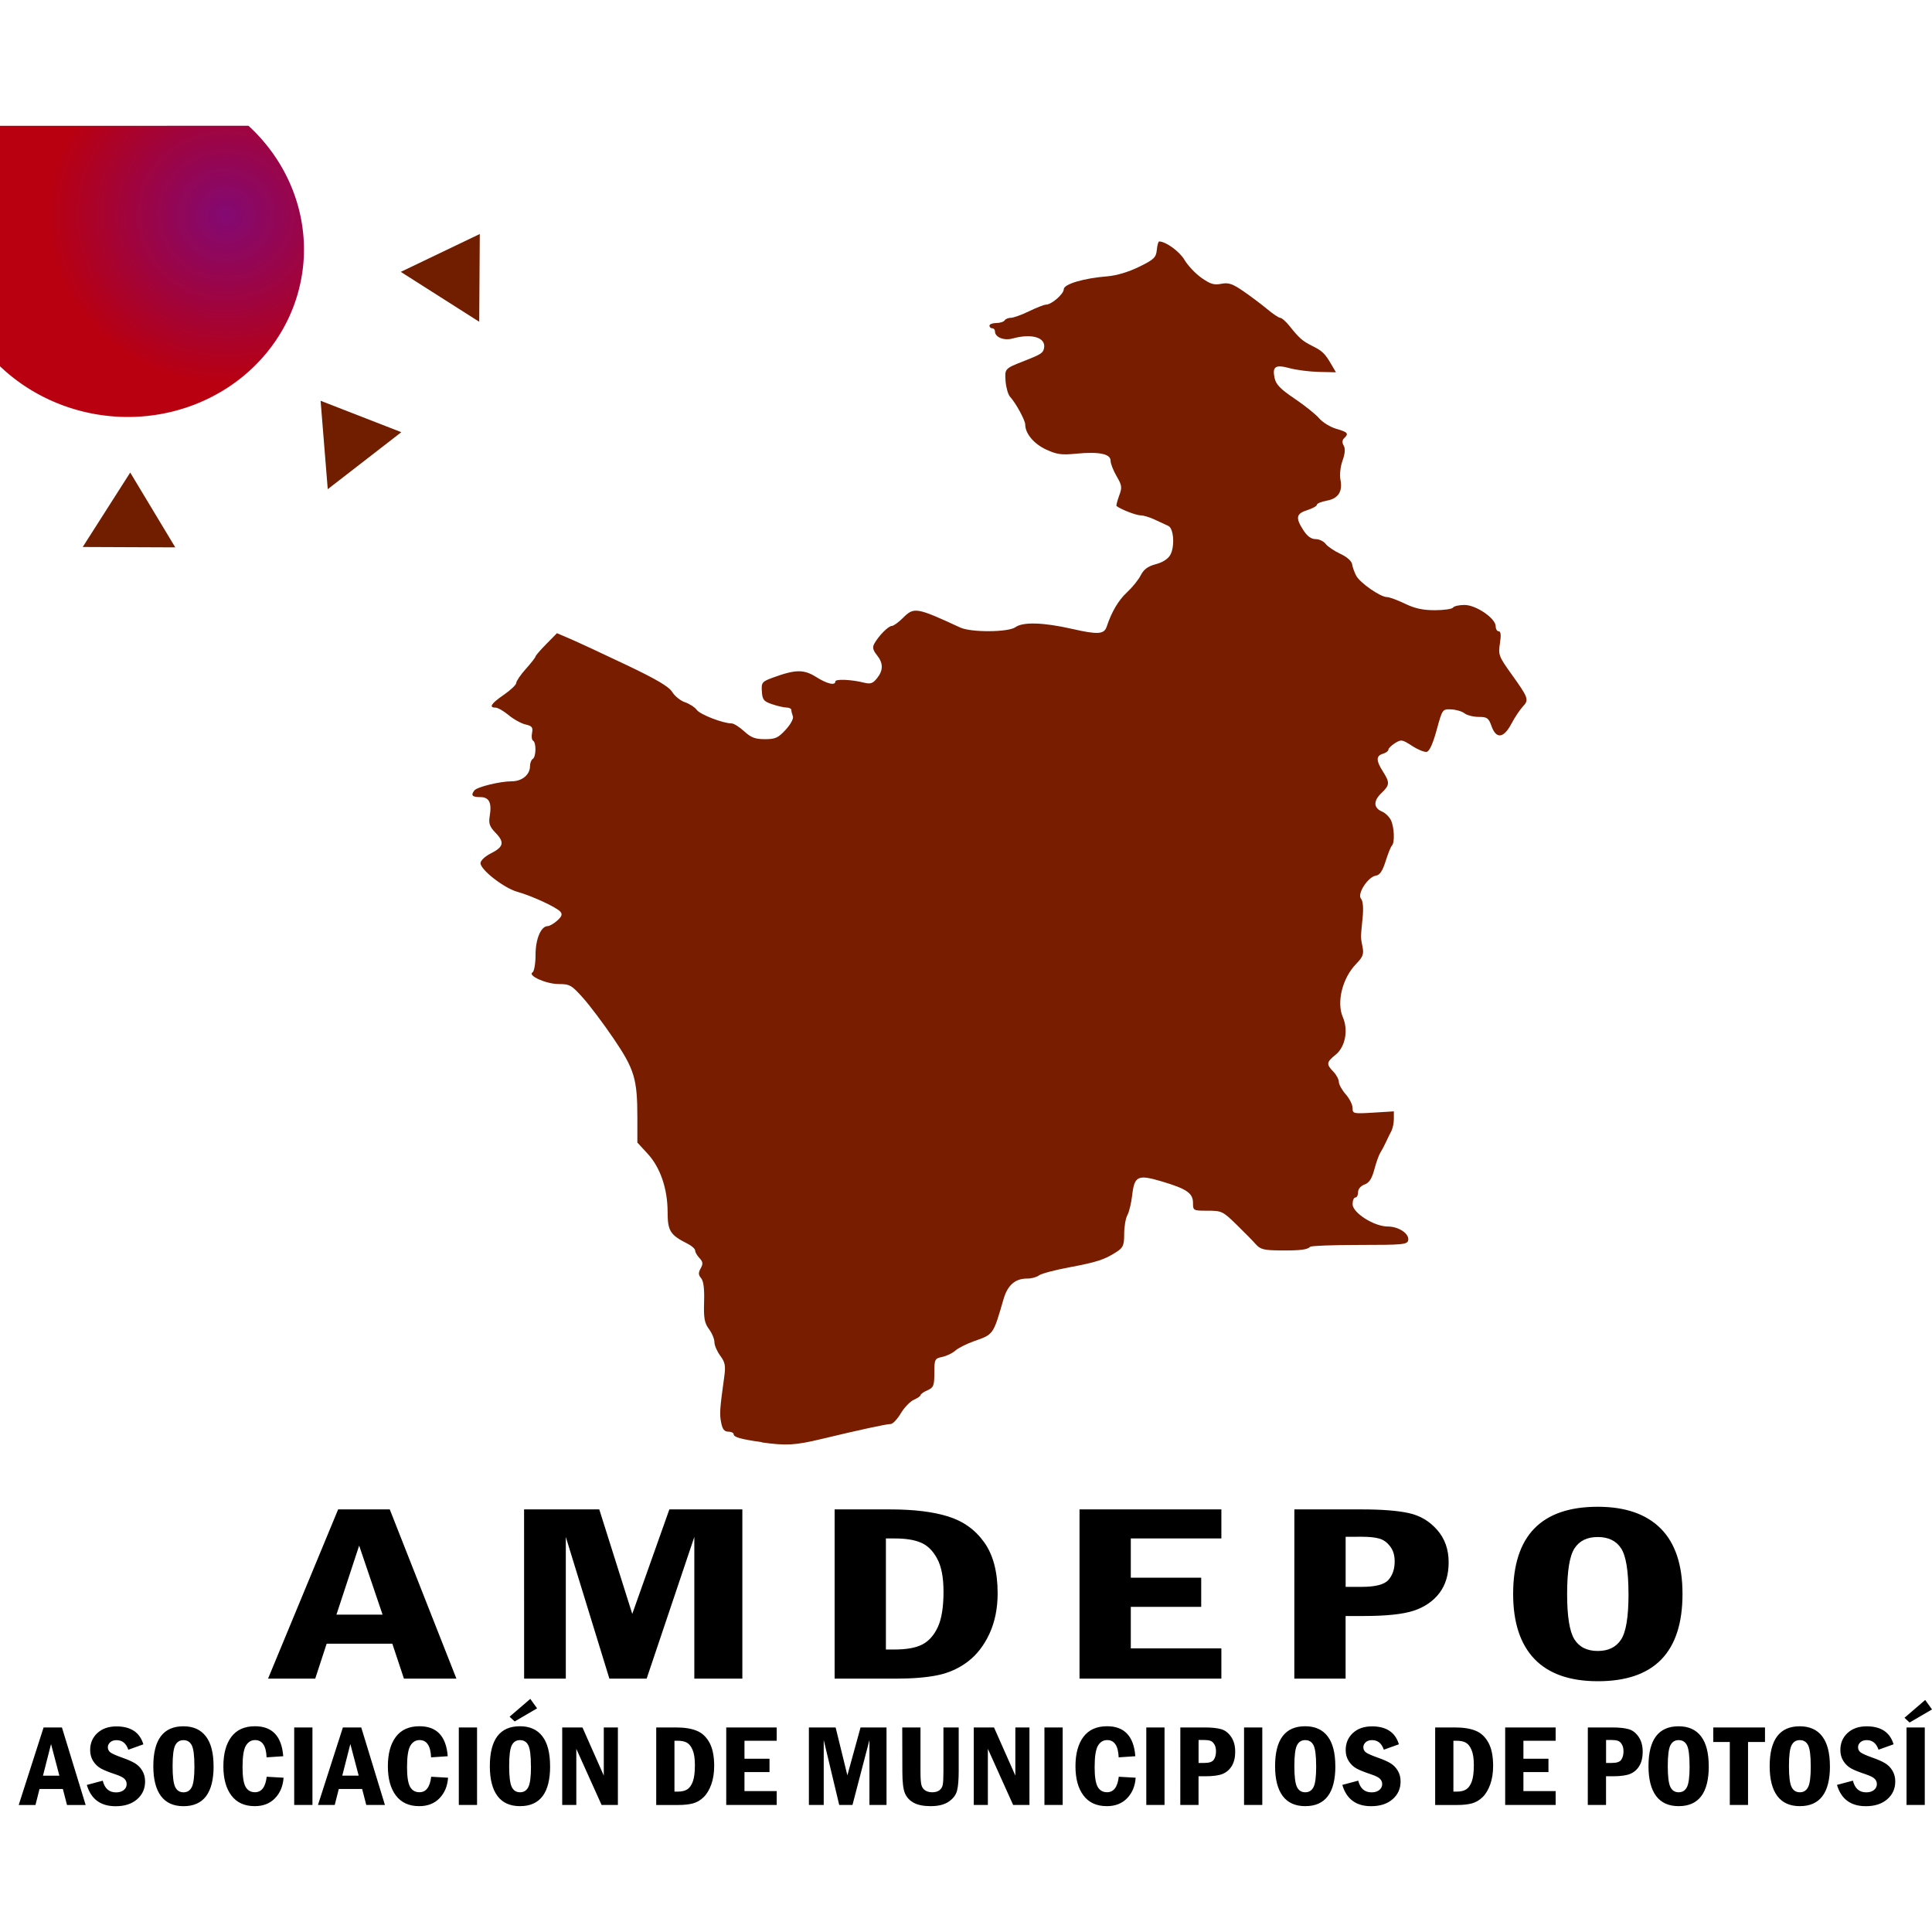 <?xml version="1.0" encoding="UTF-8" standalone="no"?>
<!-- Created with Inkscape (http://www.inkscape.org/) -->

<svg
   xmlns:dc="http://purl.org/dc/elements/1.1/"
   xmlns:cc="http://creativecommons.org/ns#"
   xmlns:rdf="http://www.w3.org/1999/02/22-rdf-syntax-ns#"
   xmlns:svg="http://www.w3.org/2000/svg"
   xmlns="http://www.w3.org/2000/svg"
   xmlns:xlink="http://www.w3.org/1999/xlink"
   xmlns:sodipodi="http://sodipodi.sourceforge.net/DTD/sodipodi-0.dtd"
   xmlns:inkscape="http://www.inkscape.org/namespaces/inkscape"
   width="50mm"
   height="50mm"
   viewBox="0 0 50 50"
   version="1.1"
   id="svg10246"
   inkscape:version="0.92.4 (5da689c313, 2019-01-14)"
   sodipodi:docname="amdepo.svg">
  <defs
     id="defs10240">
    <radialGradient
       inkscape:collect="always"
       xlink:href="#linearGradient10178"
       id="radialGradient10180"
       cx="120.581"
       cy="78.159"
       fx="120.581"
       fy="78.159"
       r="3.637"
       gradientTransform="matrix(1.271,0,0,1.209,-224.803,113.944)"
       gradientUnits="userSpaceOnUse" />
    <linearGradient
       inkscape:collect="always"
       id="linearGradient10178">
      <stop
         style="stop-color:#830973;stop-opacity:1"
         offset="0"
         id="stop10174" />
      <stop
         style="stop-color:#b90010;stop-opacity:1"
         offset="1"
         id="stop10176" />
    </linearGradient>
  </defs>
  <sodipodi:namedview
     id="base"
     pagecolor="#ffffff"
     bordercolor="#666666"
     borderopacity="1.0"
     inkscape:pageopacity="0.0"
     inkscape:pageshadow="2"
     inkscape:zoom="3.5623923"
     inkscape:cx="1.0376449"
     inkscape:cy="66.474487"
     inkscape:document-units="mm"
     inkscape:current-layer="layer1"
     showgrid="false"
     fit-margin-top="0"
     fit-margin-left="0"
     fit-margin-right="0"
     fit-margin-bottom="0"
     inkscape:window-width="1920"
     inkscape:window-height="971"
     inkscape:window-x="0"
     inkscape:window-y="31"
     inkscape:window-maximized="1" />
  <g
     inkscape:label="Layer 1"
     inkscape:groupmode="layer"
     id="layer1"
     transform="translate(77.389,-202.878)">
    <path
       inkscape:connector-curvature="0"
       style="fill:#781d00;fill-opacity:1;fill-rule:nonzero;stroke:none;stroke-width:0.07;stroke-miterlimit:4;stroke-dasharray:none;stroke-dashoffset:0;stroke-opacity:1"
       d="m -57.672,240.201 c -0.539,-0.075 -0.73,-0.129 -0.73,-0.205 0,-0.037 -0.063,-0.067 -0.139,-0.067 -0.102,0 -0.151,-0.062 -0.185,-0.236 -0.044,-0.224 -0.035,-0.353 0.079,-1.173 0.042,-0.297 0.024,-0.385 -0.102,-0.556 -0.083,-0.112 -0.151,-0.27 -0.151,-0.352 0,-0.082 -0.064,-0.235 -0.142,-0.339 -0.115,-0.155 -0.138,-0.284 -0.125,-0.699 0.011,-0.341 -0.015,-0.544 -0.077,-0.617 -0.073,-0.084 -0.075,-0.141 -0.011,-0.254 0.065,-0.117 0.059,-0.17 -0.031,-0.265 -0.062,-0.066 -0.113,-0.154 -0.113,-0.197 0,-0.043 -0.088,-0.122 -0.196,-0.176 -0.447,-0.223 -0.516,-0.332 -0.516,-0.814 0,-0.606 -0.188,-1.157 -0.516,-1.514 l -0.267,-0.29 v -0.645 c 0,-1 -0.075,-1.249 -0.612,-2.041 -0.26,-0.384 -0.618,-0.86 -0.794,-1.057 -0.296,-0.331 -0.344,-0.359 -0.631,-0.359 -0.324,0 -0.815,-0.221 -0.675,-0.303 0.042,-0.025 0.077,-0.229 0.077,-0.453 0,-0.412 0.141,-0.743 0.315,-0.743 0.047,0 0.157,-0.064 0.245,-0.142 0.12,-0.107 0.14,-0.164 0.082,-0.232 -0.1,-0.115 -0.734,-0.408 -1.113,-0.514 -0.344,-0.096 -0.953,-0.569 -0.953,-0.741 0,-0.068 0.114,-0.176 0.267,-0.253 0.333,-0.168 0.36,-0.288 0.12,-0.535 -0.149,-0.154 -0.18,-0.241 -0.151,-0.417 0.061,-0.359 -0.009,-0.505 -0.245,-0.505 -0.207,0 -0.247,-0.045 -0.151,-0.172 0.069,-0.091 0.666,-0.237 0.968,-0.237 0.267,0 0.473,-0.171 0.473,-0.393 0,-0.079 0.032,-0.163 0.071,-0.186 0.087,-0.052 0.095,-0.421 0.009,-0.471 -0.034,-0.02 -0.047,-0.112 -0.027,-0.205 0.027,-0.141 -1.77e-4,-0.177 -0.17,-0.216 -0.112,-0.026 -0.309,-0.135 -0.437,-0.242 -0.129,-0.107 -0.281,-0.194 -0.338,-0.194 -0.183,0 -0.113,-0.107 0.216,-0.333 0.176,-0.121 0.32,-0.259 0.32,-0.306 0,-0.047 0.112,-0.211 0.249,-0.364 0.137,-0.153 0.249,-0.297 0.249,-0.319 0,-0.022 0.125,-0.167 0.278,-0.322 l 0.278,-0.282 0.345,0.148 c 0.19,0.082 0.835,0.381 1.432,0.665 0.803,0.382 1.118,0.568 1.207,0.711 0.066,0.107 0.215,0.226 0.33,0.264 0.116,0.039 0.253,0.128 0.304,0.198 0.088,0.12 0.68,0.349 0.902,0.349 0.056,0 0.201,0.092 0.324,0.204 0.179,0.164 0.286,0.204 0.537,0.204 0.271,0 0.344,-0.033 0.539,-0.246 0.128,-0.14 0.208,-0.289 0.185,-0.346 -0.021,-0.055 -0.04,-0.129 -0.04,-0.163 0,-0.035 -0.056,-0.063 -0.125,-0.064 -0.068,-6.1e-4 -0.237,-0.039 -0.374,-0.086 -0.217,-0.074 -0.251,-0.116 -0.264,-0.332 -0.015,-0.233 0.004,-0.253 0.296,-0.36 0.573,-0.21 0.792,-0.212 1.106,-0.014 0.286,0.181 0.5,0.231 0.5,0.117 0,-0.068 0.412,-0.051 0.74,0.031 0.169,0.042 0.229,0.022 0.337,-0.112 0.167,-0.208 0.166,-0.392 -0.004,-0.604 -0.102,-0.127 -0.117,-0.2 -0.064,-0.295 0.114,-0.204 0.363,-0.456 0.451,-0.456 0.044,0 0.173,-0.092 0.285,-0.204 0.291,-0.291 0.346,-0.282 1.488,0.245 0.282,0.13 1.243,0.124 1.427,-0.009 0.194,-0.141 0.724,-0.125 1.467,0.044 0.666,0.152 0.829,0.141 0.895,-0.058 0.128,-0.385 0.304,-0.683 0.525,-0.888 0.138,-0.128 0.299,-0.327 0.357,-0.443 0.078,-0.153 0.184,-0.231 0.391,-0.286 0.18,-0.048 0.317,-0.137 0.375,-0.244 0.119,-0.22 0.086,-0.686 -0.053,-0.746 -0.059,-0.026 -0.214,-0.098 -0.344,-0.16 -0.131,-0.063 -0.3,-0.114 -0.377,-0.114 -0.114,0 -0.52,-0.159 -0.62,-0.242 -0.011,-0.011 0.018,-0.129 0.067,-0.263 0.082,-0.218 0.075,-0.269 -0.065,-0.509 -0.086,-0.146 -0.156,-0.327 -0.156,-0.402 0,-0.176 -0.303,-0.237 -0.897,-0.179 -0.374,0.037 -0.496,0.019 -0.773,-0.109 -0.314,-0.146 -0.538,-0.413 -0.538,-0.644 0,-0.112 -0.242,-0.556 -0.393,-0.721 -0.051,-0.056 -0.103,-0.237 -0.116,-0.403 -0.024,-0.324 -0.021,-0.327 0.473,-0.52 0.439,-0.171 0.497,-0.208 0.522,-0.332 0.057,-0.276 -0.31,-0.391 -0.812,-0.253 -0.227,0.062 -0.458,-0.032 -0.458,-0.186 0,-0.043 -0.032,-0.078 -0.071,-0.078 -0.039,0 -0.071,-0.031 -0.071,-0.068 0,-0.037 0.078,-0.068 0.174,-0.068 0.096,0 0.194,-0.031 0.218,-0.068 0.024,-0.037 0.098,-0.068 0.165,-0.068 0.066,-1e-4 0.278,-0.077 0.471,-0.17 0.193,-0.094 0.389,-0.17 0.435,-0.17 0.142,0 0.46,-0.275 0.46,-0.398 0,-0.133 0.515,-0.286 1.129,-0.335 0.237,-0.019 0.547,-0.112 0.819,-0.245 0.386,-0.189 0.44,-0.241 0.46,-0.436 0.011,-0.122 0.04,-0.221 0.06,-0.221 0.172,0 0.528,0.258 0.655,0.475 0.086,0.146 0.284,0.356 0.44,0.466 0.23,0.162 0.328,0.192 0.513,0.155 0.19,-0.037 0.288,-0.004 0.579,0.196 0.193,0.133 0.469,0.341 0.615,0.463 0.146,0.122 0.296,0.222 0.335,0.222 0.038,0 0.147,0.097 0.241,0.215 0.246,0.309 0.335,0.388 0.584,0.511 0.262,0.13 0.33,0.196 0.492,0.474 l 0.122,0.209 -0.442,-0.01 c -0.243,-0.006 -0.582,-0.049 -0.754,-0.096 -0.369,-0.101 -0.455,-0.046 -0.392,0.252 0.035,0.169 0.15,0.288 0.517,0.535 0.26,0.175 0.546,0.404 0.636,0.509 0.09,0.106 0.291,0.228 0.445,0.273 0.298,0.085 0.329,0.123 0.202,0.243 -0.052,0.05 -0.056,0.115 -0.011,0.191 0.045,0.077 0.035,0.206 -0.03,0.388 -0.056,0.154 -0.079,0.369 -0.054,0.497 0.06,0.308 -0.058,0.487 -0.359,0.541 -0.138,0.025 -0.251,0.072 -0.251,0.105 0,0.033 -0.112,0.095 -0.249,0.139 -0.289,0.091 -0.309,0.198 -0.101,0.52 0.101,0.156 0.202,0.23 0.316,0.23 0.093,0 0.21,0.056 0.261,0.124 0.051,0.068 0.221,0.183 0.378,0.256 0.169,0.078 0.294,0.187 0.306,0.268 0.011,0.075 0.059,0.209 0.105,0.297 0.096,0.185 0.627,0.555 0.796,0.555 0.063,0 0.272,0.077 0.465,0.17 0.258,0.125 0.464,0.17 0.777,0.17 0.234,0 0.445,-0.031 0.469,-0.068 0.024,-0.037 0.158,-0.068 0.297,-0.068 0.299,0 0.807,0.347 0.807,0.551 0,0.072 0.035,0.131 0.079,0.131 0.054,0 0.064,0.1 0.031,0.312 -0.046,0.295 -0.03,0.339 0.302,0.801 0.438,0.611 0.456,0.661 0.289,0.836 -0.074,0.079 -0.207,0.278 -0.294,0.443 -0.2,0.379 -0.394,0.402 -0.515,0.062 -0.075,-0.211 -0.113,-0.239 -0.333,-0.239 -0.136,0 -0.301,-0.042 -0.365,-0.092 -0.064,-0.051 -0.22,-0.097 -0.345,-0.102 -0.227,-0.01 -0.229,-0.007 -0.377,0.534 -0.097,0.356 -0.187,0.552 -0.258,0.565 -0.06,0.011 -0.231,-0.059 -0.38,-0.156 -0.254,-0.165 -0.281,-0.169 -0.441,-0.069 -0.094,0.059 -0.17,0.135 -0.17,0.169 0,0.034 -0.064,0.082 -0.142,0.105 -0.18,0.055 -0.18,0.176 -1.65e-4,0.458 0.184,0.289 0.18,0.352 -0.04,0.562 -0.211,0.202 -0.204,0.382 0.018,0.476 0.085,0.036 0.189,0.137 0.231,0.225 0.086,0.181 0.102,0.583 0.024,0.656 -0.027,0.027 -0.101,0.208 -0.162,0.403 -0.08,0.254 -0.151,0.36 -0.251,0.374 -0.205,0.029 -0.493,0.474 -0.387,0.596 0.052,0.06 0.068,0.238 0.043,0.489 -0.054,0.539 -0.053,0.504 -0.003,0.757 0.038,0.19 0.011,0.261 -0.165,0.443 -0.356,0.365 -0.512,0.992 -0.344,1.379 0.146,0.335 0.063,0.769 -0.186,0.97 -0.24,0.194 -0.248,0.246 -0.06,0.439 0.078,0.08 0.142,0.2 0.142,0.265 0,0.065 0.08,0.209 0.178,0.321 0.098,0.111 0.178,0.271 0.178,0.355 0,0.147 0.018,0.151 0.534,0.12 l 0.534,-0.033 v 0.195 c 0,0.107 -0.03,0.248 -0.064,0.314 -0.035,0.065 -0.099,0.195 -0.142,0.289 -0.043,0.094 -0.108,0.216 -0.145,0.273 -0.036,0.056 -0.106,0.25 -0.154,0.432 -0.064,0.24 -0.133,0.346 -0.254,0.39 -0.099,0.036 -0.167,0.117 -0.167,0.199 0,0.076 -0.032,0.138 -0.071,0.138 -0.039,0 -0.071,0.077 -0.071,0.172 0,0.224 0.558,0.578 0.911,0.578 0.285,0 0.564,0.189 0.528,0.358 -0.024,0.108 -0.141,0.119 -1.254,0.119 -0.676,0 -1.251,0.021 -1.279,0.047 -0.081,0.078 -0.268,0.1 -0.784,0.095 -0.417,-0.004 -0.51,-0.028 -0.626,-0.159 -0.075,-0.085 -0.3,-0.315 -0.502,-0.511 -0.351,-0.343 -0.382,-0.358 -0.745,-0.358 -0.372,0 -0.379,-0.004 -0.379,-0.201 0,-0.253 -0.163,-0.365 -0.809,-0.557 -0.62,-0.184 -0.707,-0.143 -0.765,0.357 -0.024,0.203 -0.079,0.436 -0.125,0.517 -0.045,0.081 -0.082,0.299 -0.082,0.485 0,0.292 -0.027,0.355 -0.196,0.464 -0.312,0.202 -0.509,0.266 -1.228,0.401 -0.372,0.069 -0.725,0.163 -0.783,0.209 -0.059,0.045 -0.194,0.082 -0.302,0.081 -0.311,-0.002 -0.508,0.169 -0.614,0.535 -0.268,0.923 -0.257,0.908 -0.756,1.083 -0.195,0.069 -0.415,0.179 -0.49,0.246 -0.075,0.067 -0.228,0.141 -0.34,0.164 -0.194,0.041 -0.204,0.061 -0.204,0.414 0,0.329 -0.021,0.38 -0.178,0.449 -0.098,0.043 -0.178,0.099 -0.178,0.124 0,0.025 -0.078,0.08 -0.174,0.122 -0.096,0.042 -0.248,0.2 -0.338,0.351 -0.09,0.151 -0.208,0.276 -0.261,0.276 -0.111,6.1e-4 -0.815,0.153 -1.78,0.385 -0.69,0.166 -0.925,0.18 -1.558,0.091 z"
       id="path825" />
    <path
       id="path1154"
       style="font-style:normal;font-variant:normal;font-weight:normal;font-stretch:normal;font-size:medium;line-height:1.25;font-family:'Franklin Gothic Demi Cond';-inkscape-font-specification:'Franklin Gothic Demi Cond';letter-spacing:0px;word-spacing:0px;fill:#000000;fill-opacity:1;stroke:none;stroke-width:0.083"
       d="m -28.048,247.584 h 0.472 v 2.006 h -0.472 z m -0.053,-0.25 0.536,-0.461 0.176,0.245 -0.58,0.339 z m -0.282,0.686 -0.39,0.14 q -0.083,-0.248 -0.305,-0.248 -0.104,0 -0.165,0.056 -0.06,0.054 -0.06,0.128 0,0.085 0.071,0.137 0.072,0.05 0.3,0.132 0.208,0.072 0.326,0.143 0.12,0.071 0.192,0.193 0.074,0.121 0.074,0.281 0,0.281 -0.208,0.461 -0.206,0.179 -0.554,0.179 -0.584,0 -0.746,-0.551 l 0.412,-0.11 q 0.075,0.303 0.345,0.303 0.123,0 0.198,-0.059 0.077,-0.06 0.077,-0.157 0,-0.073 -0.053,-0.131 -0.053,-0.059 -0.245,-0.124 -0.247,-0.082 -0.368,-0.148 -0.121,-0.068 -0.2,-0.191 -0.079,-0.125 -0.079,-0.284 0,-0.27 0.186,-0.442 0.187,-0.173 0.494,-0.173 0.56,0 0.698,0.467 z m -1.647,0.566 q 0,1.035 -0.779,1.035 -0.387,0 -0.584,-0.263 -0.197,-0.265 -0.197,-0.771 0,-1.033 0.779,-1.033 0.381,0 0.58,0.259 0.2,0.259 0.2,0.774 z m -0.497,0 q 0,-0.406 -0.067,-0.539 -0.067,-0.135 -0.216,-0.135 -0.146,0 -0.214,0.135 -0.067,0.135 -0.067,0.539 0,0.397 0.066,0.536 0.067,0.14 0.216,0.14 0.146,0 0.214,-0.134 0.069,-0.134 0.069,-0.542 z m -2.523,-1.002 h 1.339 v 0.376 h -0.439 v 1.63 h -0.472 v -1.63 h -0.428 z m -0.116,1.002 q 0,1.035 -0.779,1.035 -0.387,0 -0.584,-0.263 -0.197,-0.265 -0.197,-0.771 0,-1.033 0.779,-1.033 0.381,0 0.58,0.259 0.2,0.259 0.2,0.774 z m -0.497,0 q 0,-0.406 -0.067,-0.539 -0.067,-0.135 -0.216,-0.135 -0.146,0 -0.214,0.135 -0.067,0.135 -0.067,0.539 0,0.397 0.066,0.536 0.067,0.14 0.216,0.14 0.146,0 0.214,-0.134 0.069,-0.134 0.069,-0.542 z m -2.633,-1.002 h 0.618 q 0.282,0 0.436,0.044 0.156,0.044 0.261,0.2 0.105,0.154 0.105,0.384 0,0.22 -0.085,0.364 -0.085,0.144 -0.236,0.209 -0.15,0.063 -0.461,0.063 h -0.167 v 0.742 h -0.472 z m 0.472,0.325 v 0.594 h 0.146 q 0.194,0 0.248,-0.084 0.057,-0.084 0.057,-0.217 0,-0.113 -0.044,-0.182 -0.042,-0.071 -0.101,-0.09 -0.057,-0.021 -0.161,-0.021 z m -2.611,-0.325 h 1.306 v 0.344 h -0.834 v 0.466 h 0.648 v 0.345 h -0.648 v 0.492 h 0.834 v 0.359 h -1.306 z m -1.812,0 h 0.508 q 0.33,0 0.536,0.084 0.208,0.082 0.332,0.306 0.124,0.223 0.124,0.604 0,0.27 -0.075,0.481 -0.075,0.209 -0.198,0.329 -0.123,0.12 -0.277,0.162 -0.154,0.041 -0.385,0.041 h -0.565 z m 0.472,0.344 v 1.317 h 0.08 q 0.164,0 0.253,-0.059 0.09,-0.059 0.143,-0.204 0.053,-0.147 0.053,-0.423 0,-0.256 -0.06,-0.394 -0.058,-0.138 -0.148,-0.187 -0.088,-0.05 -0.242,-0.05 z m -1.411,0.092 -0.39,0.14 q -0.083,-0.248 -0.305,-0.248 -0.104,0 -0.165,0.056 -0.06,0.054 -0.06,0.128 0,0.085 0.071,0.137 0.072,0.05 0.301,0.132 0.208,0.072 0.326,0.143 0.12,0.071 0.192,0.193 0.074,0.12 0.074,0.281 0,0.281 -0.208,0.461 -0.206,0.179 -0.554,0.179 -0.584,0 -0.746,-0.551 l 0.412,-0.11 q 0.075,0.303 0.345,0.303 0.123,0 0.198,-0.059 0.077,-0.06 0.077,-0.157 0,-0.073 -0.053,-0.131 -0.053,-0.059 -0.245,-0.123 -0.247,-0.082 -0.368,-0.148 -0.121,-0.068 -0.2,-0.191 -0.079,-0.125 -0.079,-0.284 0,-0.27 0.186,-0.442 0.187,-0.173 0.494,-0.173 0.56,0 0.698,0.467 z m -1.644,0.566 q 0,1.035 -0.779,1.035 -0.387,0 -0.584,-0.263 -0.197,-0.265 -0.197,-0.772 0,-1.033 0.779,-1.033 0.381,0 0.58,0.259 0.2,0.259 0.2,0.774 z m -0.497,0 q 0,-0.406 -0.067,-0.539 -0.067,-0.135 -0.216,-0.135 -0.146,0 -0.214,0.135 -0.067,0.135 -0.067,0.539 0,0.397 0.066,0.536 0.067,0.14 0.216,0.14 0.146,0 0.214,-0.134 0.069,-0.134 0.069,-0.542 z m -1.866,-1.002 h 0.472 v 2.006 h -0.472 z m -1.649,0 h 0.618 q 0.282,0 0.436,0.044 0.156,0.044 0.261,0.2 0.105,0.154 0.105,0.384 0,0.22 -0.085,0.364 -0.085,0.144 -0.236,0.209 -0.15,0.063 -0.461,0.063 h -0.167 v 0.742 h -0.472 z m 0.472,0.325 v 0.594 h 0.146 q 0.193,0 0.248,-0.084 0.057,-0.084 0.057,-0.217 0,-0.113 -0.044,-0.182 -0.042,-0.07 -0.101,-0.09 -0.057,-0.021 -0.161,-0.021 z m -1.353,-0.325 h 0.472 v 2.006 h -0.472 z m -0.711,1.276 0.436,0.025 q -0.023,0.326 -0.222,0.532 -0.198,0.204 -0.524,0.204 -0.396,0 -0.604,-0.275 -0.208,-0.275 -0.208,-0.757 0,-0.486 0.206,-0.761 0.206,-0.275 0.612,-0.275 0.672,0 0.731,0.776 l -0.431,0.029 q -0.017,-0.447 -0.299,-0.447 -0.148,0 -0.236,0.144 -0.087,0.144 -0.087,0.558 0,0.37 0.08,0.51 0.08,0.138 0.241,0.138 0.258,0 0.304,-0.403 z m -1.925,-1.276 h 0.472 v 2.006 h -0.472 z m -1.829,0 h 0.524 l 0.552,1.246 v -1.246 h 0.365 v 2.006 h -0.422 l -0.654,-1.452 v 1.452 h -0.365 z m -1.851,0 h 0.472 v 1.146 q 0,0.242 0.023,0.338 0.023,0.095 0.098,0.145 0.075,0.049 0.184,0.049 0.118,0 0.187,-0.054 0.069,-0.054 0.085,-0.144 0.017,-0.09 0.017,-0.334 v -1.146 h 0.395 v 1.129 q 0,0.338 -0.042,0.504 -0.041,0.166 -0.212,0.285 -0.17,0.119 -0.469,0.119 -0.28,0 -0.44,-0.087 -0.161,-0.088 -0.228,-0.245 -0.067,-0.159 -0.067,-0.558 z m -2.416,0 h 0.692 l 0.304,1.239 0.341,-1.239 h 0.672 v 2.006 h -0.442 v -1.68 l -0.439,1.68 h -0.343 l -0.401,-1.68 v 1.68 h -0.384 z m -2.139,0 h 1.306 v 0.344 h -0.834 v 0.466 h 0.648 v 0.345 h -0.648 v 0.492 h 0.834 v 0.359 h -1.306 z m -1.812,0 h 0.508 q 0.33,0 0.536,0.084 0.208,0.082 0.332,0.306 0.124,0.223 0.124,0.604 0,0.27 -0.075,0.481 -0.075,0.209 -0.198,0.329 -0.123,0.121 -0.277,0.162 -0.154,0.041 -0.385,0.041 h -0.565 z m 0.472,0.344 v 1.317 h 0.08 q 0.164,0 0.253,-0.059 0.09,-0.059 0.143,-0.204 0.053,-0.147 0.053,-0.423 0,-0.256 -0.06,-0.394 -0.058,-0.138 -0.148,-0.187 -0.088,-0.05 -0.242,-0.05 z m -2.905,-0.344 h 0.524 l 0.552,1.246 v -1.246 h 0.365 v 2.006 h -0.422 l -0.654,-1.452 v 1.452 h -0.365 z m -0.313,1.002 q 0,1.035 -0.779,1.035 -0.387,0 -0.584,-0.263 -0.197,-0.265 -0.197,-0.772 0,-1.033 0.779,-1.033 0.381,0 0.58,0.259 0.2,0.259 0.2,0.774 z m -0.497,0 q 0,-0.406 -0.067,-0.539 -0.067,-0.135 -0.215,-0.135 -0.146,0 -0.214,0.135 -0.067,0.135 -0.067,0.539 0,0.397 0.066,0.536 0.067,0.14 0.216,0.14 0.146,0 0.214,-0.134 0.069,-0.134 0.069,-0.542 z m -0.552,-1.28 0.536,-0.461 0.176,0.245 -0.58,0.339 z m -1.314,0.278 h 0.472 v 2.006 h -0.472 z m -0.714,1.276 0.436,0.025 q -0.023,0.326 -0.222,0.532 -0.198,0.204 -0.524,0.204 -0.396,0 -0.604,-0.275 -0.208,-0.275 -0.208,-0.757 0,-0.486 0.206,-0.761 0.206,-0.275 0.612,-0.275 0.672,0 0.731,0.776 l -0.431,0.029 q -0.017,-0.447 -0.299,-0.447 -0.148,0 -0.236,0.144 -0.087,0.144 -0.087,0.558 0,0.37 0.08,0.51 0.08,0.138 0.241,0.138 0.258,0 0.304,-0.403 z m -2.286,-1.276 h 0.475 l 0.613,2.006 h -0.483 l -0.107,-0.414 h -0.604 l -0.105,0.414 h -0.434 z m 0.409,1.248 -0.216,-0.819 -0.209,0.819 z m -1.669,-1.248 h 0.472 v 2.006 h -0.472 z m -0.711,1.276 0.436,0.025 q -0.023,0.326 -0.222,0.532 -0.198,0.204 -0.524,0.204 -0.396,0 -0.604,-0.275 -0.208,-0.275 -0.208,-0.757 0,-0.486 0.206,-0.761 0.206,-0.275 0.612,-0.275 0.672,0 0.731,0.776 l -0.431,0.029 q -0.017,-0.447 -0.299,-0.447 -0.148,0 -0.236,0.144 -0.087,0.144 -0.087,0.558 0,0.37 0.08,0.51 0.08,0.138 0.241,0.138 0.258,0 0.304,-0.403 z m -1.375,-0.273 q 0,1.035 -0.779,1.035 -0.387,0 -0.584,-0.263 -0.197,-0.265 -0.197,-0.772 0,-1.033 0.779,-1.033 0.381,0 0.58,0.259 0.2,0.259 0.2,0.774 z m -0.497,0 q 0,-0.406 -0.067,-0.539 -0.067,-0.135 -0.216,-0.135 -0.146,0 -0.214,0.135 -0.067,0.135 -0.067,0.539 0,0.397 0.066,0.536 0.067,0.14 0.216,0.14 0.146,0 0.214,-0.134 0.069,-0.134 0.069,-0.542 z m -1.32,-0.566 -0.39,0.14 q -0.083,-0.248 -0.305,-0.248 -0.104,0 -0.165,0.056 -0.06,0.054 -0.06,0.128 0,0.085 0.071,0.137 0.072,0.05 0.301,0.132 0.208,0.072 0.326,0.143 0.12,0.071 0.192,0.193 0.074,0.121 0.074,0.281 0,0.281 -0.208,0.461 -0.206,0.179 -0.554,0.179 -0.584,0 -0.746,-0.551 l 0.412,-0.11 q 0.075,0.303 0.344,0.303 0.123,0 0.198,-0.059 0.077,-0.06 0.077,-0.157 0,-0.073 -0.053,-0.131 -0.053,-0.059 -0.245,-0.123 -0.247,-0.082 -0.368,-0.148 -0.121,-0.068 -0.2,-0.191 -0.079,-0.125 -0.079,-0.284 0,-0.27 0.186,-0.442 0.187,-0.173 0.494,-0.173 0.56,0 0.698,0.467 z m -2.583,-0.436 h 0.475 l 0.614,2.006 h -0.483 l -0.107,-0.414 h -0.604 l -0.105,0.414 h -0.434 z m 0.409,1.248 -0.216,-0.819 -0.209,0.819 z"
       inkscape:connector-curvature="0" />
    <path
       inkscape:connector-curvature="0"
       style="fill:url(#radialGradient10180);fill-opacity:1;fill-rule:nonzero;stroke:none;stroke-width:0.07;stroke-miterlimit:4;stroke-dasharray:none;stroke-dashoffset:0;stroke-opacity:1"
       clip-path="url(#clipPath997)"
       d="m -77.389,206.134 v 6.223 a 4.626,4.394 7.399 0 0 3.246,1.312 4.626,4.394 7.399 0 0 4.621,-4.34 4.626,4.394 7.399 0 0 -1.436,-3.196 z"
       id="path973" />
    <path
       inkscape:connector-curvature="0"
       style="fill:#711d00;fill-opacity:1;fill-rule:nonzero;stroke:none;stroke-width:0.07;stroke-miterlimit:4;stroke-dasharray:none;stroke-dashoffset:0;stroke-opacity:1"
       id="path1063"
       d="m -72.853,217.044 -2.395,-0.01 1.229,-1.927 z" />
    <path
       inkscape:connector-curvature="0"
       d="m -67.003,214.063 -1.904,1.475 -0.185,-2.288 z"
       id="path1065"
       style="fill:#711d00;fill-opacity:1;fill-rule:nonzero;stroke:none;stroke-width:0.07;stroke-miterlimit:4;stroke-dasharray:none;stroke-dashoffset:0;stroke-opacity:1" />
    <path
       inkscape:connector-curvature="0"
       style="fill:#711d00;fill-opacity:1;fill-rule:nonzero;stroke:none;stroke-width:0.07;stroke-miterlimit:4;stroke-dasharray:none;stroke-dashoffset:0;stroke-opacity:1"
       id="path1067"
       d="m -64.987,211.205 -2.03,-1.291 2.045,-0.98 z" />
    <path
       id="path1092"
       style="font-style:normal;font-variant:normal;font-weight:normal;font-stretch:normal;font-size:medium;line-height:1.25;font-family:'Franklin Gothic Demi Cond';-inkscape-font-specification:'Franklin Gothic Demi Cond';letter-spacing:0px;word-spacing:0px;fill:#000000;fill-opacity:1;stroke:none;stroke-width:0.071"
       d="m -67.488,244.665 -0.606,-1.787 -0.588,1.787 z m -1.15,-2.724 h 1.336 l 1.725,4.38 h -1.358 l -0.301,-0.905 h -1.699 l -0.296,0.905 h -1.221 z m 4.812,0 h 1.946 l 0.854,2.705 0.96,-2.705 h 1.889 v 4.38 h -1.243 v -3.667 l -1.234,3.667 h -0.964 l -1.128,-3.667 v 3.667 h -1.079 z m 9.364,0.751 v 2.875 h 0.226 q 0.46,0 0.712,-0.128 0.252,-0.128 0.403,-0.446 0.15,-0.321 0.15,-0.924 0,-0.558 -0.168,-0.86 -0.164,-0.302 -0.416,-0.407 -0.248,-0.109 -0.681,-0.109 z m -1.327,-0.751 h 1.429 q 0.929,0 1.508,0.183 0.584,0.18 0.933,0.667 0.349,0.488 0.349,1.319 0,0.59 -0.212,1.049 -0.212,0.456 -0.557,0.719 -0.345,0.263 -0.778,0.353 -0.433,0.09 -1.084,0.09 h -1.588 z m 6.338,0 h 3.671 v 0.751 h -2.344 v 1.017 h 1.822 v 0.754 h -1.822 v 1.075 h 2.344 v 0.783 h -3.671 z m 6.887,0.709 v 1.296 h 0.411 q 0.544,0 0.699,-0.183 0.159,-0.183 0.159,-0.475 0,-0.247 -0.124,-0.398 -0.119,-0.154 -0.283,-0.196 -0.159,-0.045 -0.451,-0.045 z m -1.327,-0.709 h 1.738 q 0.792,0 1.225,0.096 0.438,0.096 0.734,0.436 0.296,0.337 0.296,0.837 0,0.481 -0.239,0.796 -0.239,0.314 -0.663,0.456 -0.42,0.138 -1.296,0.138 h -0.469 v 1.62 h -1.327 z m 8.647,2.188 q 0,-0.886 -0.19,-1.178 -0.19,-0.295 -0.606,-0.295 -0.411,0 -0.602,0.295 -0.19,0.295 -0.19,1.178 0,0.866 0.186,1.171 0.19,0.305 0.606,0.305 0.411,0 0.602,-0.292 0.195,-0.292 0.195,-1.184 z m 1.398,0 q 0,2.259 -2.189,2.259 -1.088,0 -1.641,-0.574 -0.553,-0.578 -0.553,-1.685 0,-2.256 2.189,-2.256 1.07,0 1.632,0.565 0.562,0.565 0.562,1.691 z"
       inkscape:connector-curvature="0" />
  </g>
</svg>
